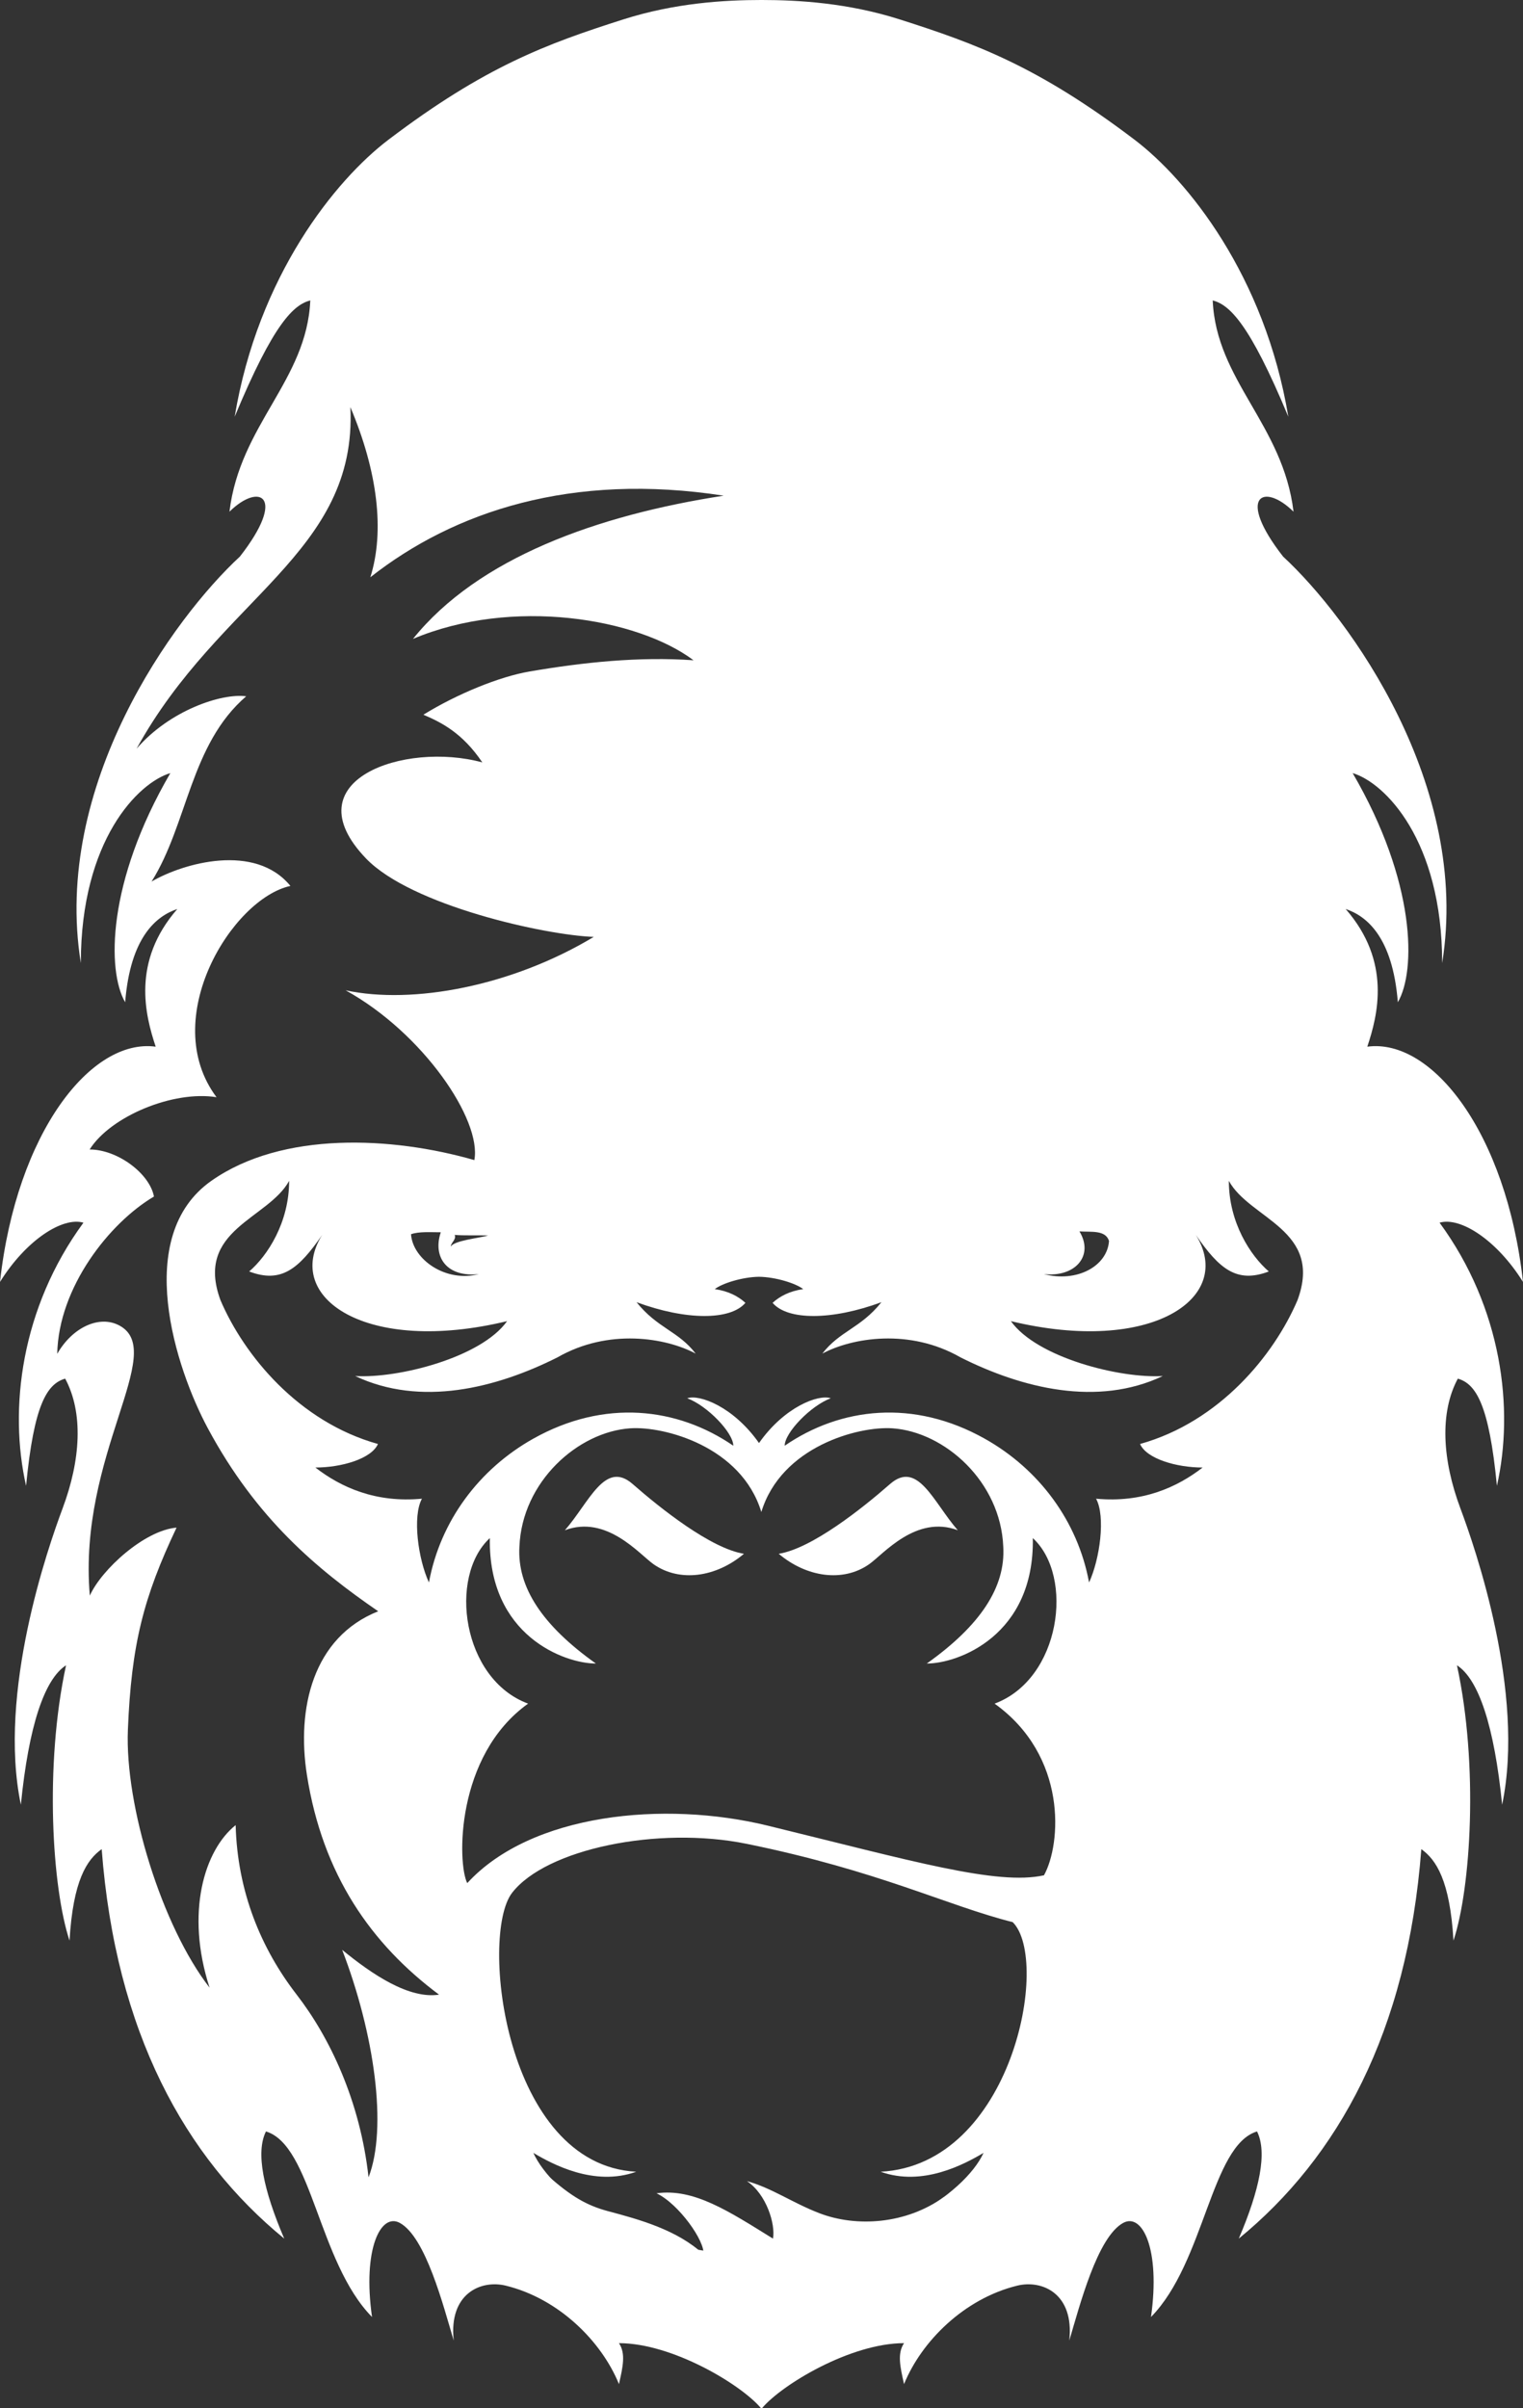 <?xml version="1.0" standalone="no"?><!-- Generator: Adobe Fireworks CS6, Export SVG Extension by Aaron Beall (http://fireworks.abeall.com) . Version: 0.6.1  --><!DOCTYPE svg PUBLIC "-//W3C//DTD SVG 1.1//EN" "http://www.w3.org/Graphics/SVG/1.1/DTD/svg11.dtd"><svg id="Untitled-Page%201" viewBox="0 0 673 1064" style="background-color:#ffffff00" version="1.1"	xmlns="http://www.w3.org/2000/svg" xmlns:xlink="http://www.w3.org/1999/xlink" xml:space="preserve"	x="0px" y="0px" width="673px" height="1064px"><rect x="0" y="0" width="673" height="1064" fill="#333333" stroke="none"/>	<g id="Layer%204">		<g>			<path d="M 477 544.04 C 481.995 544.428 488.532 543.27 490.063 548.277 C 489.289 559.442 475.845 566.758 461.252 562.903 C 475.083 564.443 483.531 554.823 477 544.04 ZM 194.777 544.428 C 191.033 555.69 197.775 564.443 211.606 562.903 C 197.007 566.758 182.391 556.454 181.623 545.289 C 185.173 544.04 190.168 544.428 194.777 544.428 ZM 215.708 545.871 C 211.68 547.023 200.54 548.083 199.197 550.774 C 199.197 549.047 201.792 547.604 200.921 545.586 C 204.375 545.967 212.545 545.677 215.708 545.871 ZM 329.969 814.624 C 388.376 826.524 418.695 842 447.5 849.219 C 464.335 865.887 447.296 956.427 389.173 959.495 C 407.68 966.161 426.193 956.17 434.619 951.164 C 426.193 969.491 388.512 995.037 337.45 995.972 C 279.646 997.021 244.093 969.491 235.678 951.164 C 244.093 956.17 262.612 966.161 281.131 959.495 C 222.991 956.427 211.828 855.03 226.268 836.298 C 241.242 816.87 290.797 806.64 329.969 814.624 ZM 339.191 806.577 C 293.482 795.413 234.722 801.183 206.474 831.981 C 202.111 823.524 201.098 775.774 233.362 752.68 C 204.176 741.902 198.031 696.484 216.459 679.543 C 215.691 722.657 249.492 734.974 263.317 734.974 C 239.507 718.039 228.504 701.137 229.522 683.392 C 230.671 654.527 255.489 632.579 278.531 631.039 C 293.471 630.036 327.602 639.034 336.426 668.013 C 345.256 639.034 379.387 630.036 394.321 631.039 C 417.369 632.579 442.186 654.527 443.336 683.392 C 444.348 701.137 433.351 718.039 409.535 734.974 C 423.36 734.974 457.167 722.657 456.393 679.543 C 474.826 696.484 468.682 741.902 439.495 752.68 C 471.754 775.774 469.006 814.658 461.325 828.52 C 440.588 833.133 403.003 822.162 339.191 806.577 ZM 335.396 564.095 C 342.764 564.198 351.713 567.003 354.928 569.547 C 348.886 570.413 344.562 572.723 341.399 575.608 C 348.021 583.403 367.61 583.403 389.497 575.323 C 380.286 586.87 371.063 588.021 363.382 598.035 C 376.536 591.004 401.888 586.767 424.43 599.694 C 451.682 613.38 484.925 621.625 513.827 607.945 C 495.001 609.097 458.225 599.86 446.704 583.694 C 508.923 598.708 545.796 573.298 528.415 545.586 C 538.787 560.594 546.467 567.14 560.68 561.752 C 552.618 554.823 543.014 540.191 543.014 521.71 C 552.237 538.652 584.877 543.27 573.35 574.45 C 562.984 598.708 538.923 628.16 503.78 637.973 C 506.659 644.519 519.909 648.369 531.431 648.369 C 520.109 657.139 504.747 664.061 484.339 662.14 C 488.606 669.929 486.04 688.78 481.25 699.158 C 476.249 672.039 459.101 649.087 435.217 635.67 C 403.72 617.958 371.393 621.802 346.747 638.738 C 346.747 632.967 358.273 621.032 367.103 617.765 C 361.676 615.906 346.621 621.545 335.396 637.552 C 324.165 621.545 309.111 615.906 303.683 617.765 C 312.519 621.032 324.04 632.967 324.04 638.738 C 299.394 621.802 267.067 617.958 235.57 635.67 C 211.686 649.087 194.543 672.039 189.542 699.158 C 184.746 688.78 182.186 669.929 186.453 662.14 C 166.045 664.061 150.684 657.139 139.362 648.369 C 150.883 648.369 164.134 644.519 167.012 637.973 C 131.869 628.16 107.803 598.708 97.431 574.45 C 85.91 543.27 118.55 538.652 127.767 521.71 C 127.767 540.191 118.175 554.823 110.107 561.752 C 124.325 567.14 132 560.594 142.372 545.586 C 124.996 573.298 161.864 598.708 224.083 583.694 C 212.562 599.86 175.786 609.097 156.959 607.945 C 185.867 621.625 219.111 613.38 246.351 599.694 C 268.904 586.767 294.256 591.004 307.41 598.035 C 299.729 588.021 290.507 586.87 281.29 575.323 C 303.183 583.403 322.771 583.403 329.394 575.608 C 326.231 572.723 321.907 570.413 315.859 569.547 C 319.079 567.003 328.028 564.198 335.396 564.095 ZM 182.488 282.278 C 226.268 263.803 281.58 273.041 306.471 291.716 C 282.365 290.016 257.736 292.605 233.982 296.676 C 220.76 298.94 202.071 306.53 187.096 315.768 C 195.164 319.229 204.375 323.854 213.137 336.849 C 178.756 327.434 128.524 344.712 161.744 379.285 C 181.72 400.075 240.872 413.162 262.373 413.932 C 226.222 435.669 182.522 443.903 152.744 437.534 C 186.931 456.414 212.943 494.796 209.609 512.541 C 173.351 502.123 124.763 499.659 93.386 521.71 C 58.481 546.241 77.649 604.615 91.844 631.039 C 113.35 671.075 140.238 693.399 167.121 711.88 C 138.127 723.427 131.021 754.995 135.63 784.242 C 142.565 828.292 164.048 858.924 194.009 881.254 C 180.798 883.279 164.577 872.433 151.202 861.462 C 165.419 898.463 171.325 940.044 162.859 961.97 C 159.138 928.23 145.694 900.123 131.101 881.26 C 115.404 860.966 104.901 835.83 104.133 806.361 C 90.308 817.355 81.853 845.068 92.612 878.175 C 71.51 850.981 55.142 797.75 56.513 764.233 C 58.043 726.507 63.426 705.716 78.019 674.924 C 63.886 676.087 44.861 693.416 39.689 704.958 C 34.313 642.598 74.258 597.168 52.752 585.621 C 43.922 580.882 32.009 586.391 25.289 598.132 C 25.864 568.685 48.44 540.197 68.034 528.644 C 66.111 518.443 51.899 507.854 39.61 507.854 C 48.827 493.227 76.477 481.68 95.684 484.76 C 69.764 450.119 102.597 396.996 128.33 391.414 C 112.775 372.357 81.114 381.23 66.976 389.481 C 82.98 364.026 84.038 328.934 108.793 307.631 C 97.989 306.148 74.947 313.846 60.353 330.782 C 97.221 263.803 157.904 244.558 154.832 179.883 C 166.825 208.212 170.085 234.619 163.65 255.044 C 200.688 225.894 252.701 208.634 319.779 218.995 C 263.914 227.617 211.287 246.48 182.488 282.278 ZM 336.5 0 L 336.312 0 C 320.183 0 298.227 1.3 275.379 8.588 C 241.584 19.365 214.314 29.372 171.678 61.71 C 148.277 79.461 114.067 121.76 103.701 184.12 C 120.985 142.545 129.815 134.659 137.115 132.725 C 135.573 168.148 106.005 187.587 101.397 226.071 C 114.641 212.99 126.936 219.109 106.005 245.904 C 76.625 273.041 23.042 346.948 35.718 425.479 C 35.718 371.199 61.07 345.79 75.282 341.559 C 47.239 389.68 47.239 428.946 55.307 442.803 C 57.611 413.932 69.132 404.689 78.355 401.615 C 58.043 424.897 64.194 448.573 68.796 462.435 C 40.378 458.586 7.351 500.156 0 566.364 C 11.521 547.889 27.651 537.5 36.873 540.197 C 9.217 577.917 3.84 622.566 11.521 656.449 C 14.98 620.65 20.738 611.412 28.805 609.097 C 36.873 624.117 35.718 644.896 27.651 666.456 C 21.341 683.329 -1.155 747.679 9.217 797.334 C 12.676 762.693 19.588 741.902 29.187 735.744 C 19.588 780.016 23.048 834.285 30.728 857.379 C 32.265 830.829 38.404 821.591 44.935 816.972 C 51.08 897.813 81.808 953.239 125.594 989.038 C 116.371 967.484 112.918 950.93 117.526 941.692 C 137.883 947.862 140.574 999.433 164.39 1023.674 C 160.157 993.657 168.224 977.497 176.673 982.104 C 188.126 988.354 195.881 1018.678 200.489 1034.075 C 198.236 1013.29 212.511 1007.114 223.531 1009.829 C 247.017 1015.599 265.832 1034.462 273.513 1053.325 C 275.242 1045.627 276.585 1039.856 273.513 1035.232 C 297.135 1035.232 327.562 1053.565 336.312 1064 L 336.5 1063.777 L 336.693 1064 C 345.438 1053.565 375.871 1035.232 399.487 1035.232 C 396.415 1039.856 397.764 1045.627 399.487 1053.325 C 407.168 1034.462 425.989 1015.599 449.469 1009.829 C 460.489 1007.114 474.77 1013.29 472.511 1034.075 C 477.119 1018.678 484.874 988.354 496.327 982.104 C 504.776 977.497 512.843 993.657 508.616 1023.674 C 532.426 999.433 535.117 947.862 555.468 941.692 C 560.082 950.93 556.629 967.484 547.406 989.038 C 591.192 953.239 621.92 897.813 628.065 816.972 C 634.596 821.591 640.735 830.829 642.277 857.379 C 649.958 834.285 653.411 780.016 643.813 735.744 C 653.411 741.902 660.324 762.693 663.783 797.334 C 674.155 747.679 651.659 683.329 645.349 666.456 C 637.282 644.896 636.133 624.117 644.2 609.097 C 652.262 611.412 658.02 620.65 661.473 656.449 C 669.159 622.566 663.783 577.917 636.133 540.197 C 645.349 537.5 661.473 547.889 673 566.364 C 665.649 500.156 632.628 458.586 604.198 462.435 C 608.812 448.573 614.957 424.897 594.645 401.615 C 603.868 404.689 615.389 413.932 617.693 442.803 C 625.761 428.946 625.761 389.68 597.723 341.559 C 611.93 345.79 637.282 371.199 637.282 425.479 C 649.958 346.948 596.381 273.041 566.995 245.904 C 546.064 219.109 558.353 212.99 571.598 226.071 C 566.995 187.587 537.421 168.148 535.885 132.725 C 543.19 134.659 552.015 142.545 569.299 184.12 C 558.927 121.76 524.723 79.461 501.322 61.71 C 458.686 29.372 431.416 19.365 397.616 8.588 C 374.773 1.3 352.817 0 336.693 0 L 336.5 0 Z" fill="#ffffff"/>			<g>				<path d="M 344.107 686.477 C 358.706 684.162 380.98 666.456 393.274 655.679 C 405.564 644.896 412.482 663.759 423.235 676.076 C 404.796 669.153 390.35 686.677 384.052 691.096 C 372.531 699.176 356.401 696.866 344.107 686.477 L 344.107 686.477 Z" fill="#ffffff"/>				<path d="M 328.751 686.477 C 314.152 684.162 291.878 666.456 279.583 655.679 C 267.294 644.896 260.376 663.759 249.623 676.076 C 268.062 669.153 282.507 686.677 288.8 691.096 C 300.327 699.176 316.456 696.866 328.751 686.477 Z" fill="#ffffff"/>			</g>			<path d="M 341.575 989.044 C 342.73 982.691 338.696 969.411 330.054 963.64 C 341.188 966.714 350.263 973.306 362.233 977.873 C 378.368 984.032 400.341 982.788 417.255 970.563 C 404.619 989.272 299.229 1025.709 242.192 961.331 C 252.274 970.284 259.187 974.389 268.699 976.921 C 282.428 980.57 299.331 985.195 310.846 995.972 C 311.62 990.201 299.9 973.642 290.109 969.023 C 306.619 966.714 321.986 976.921 341.575 989.044 Z" fill="#ffffff"/>		</g>	</g></svg>